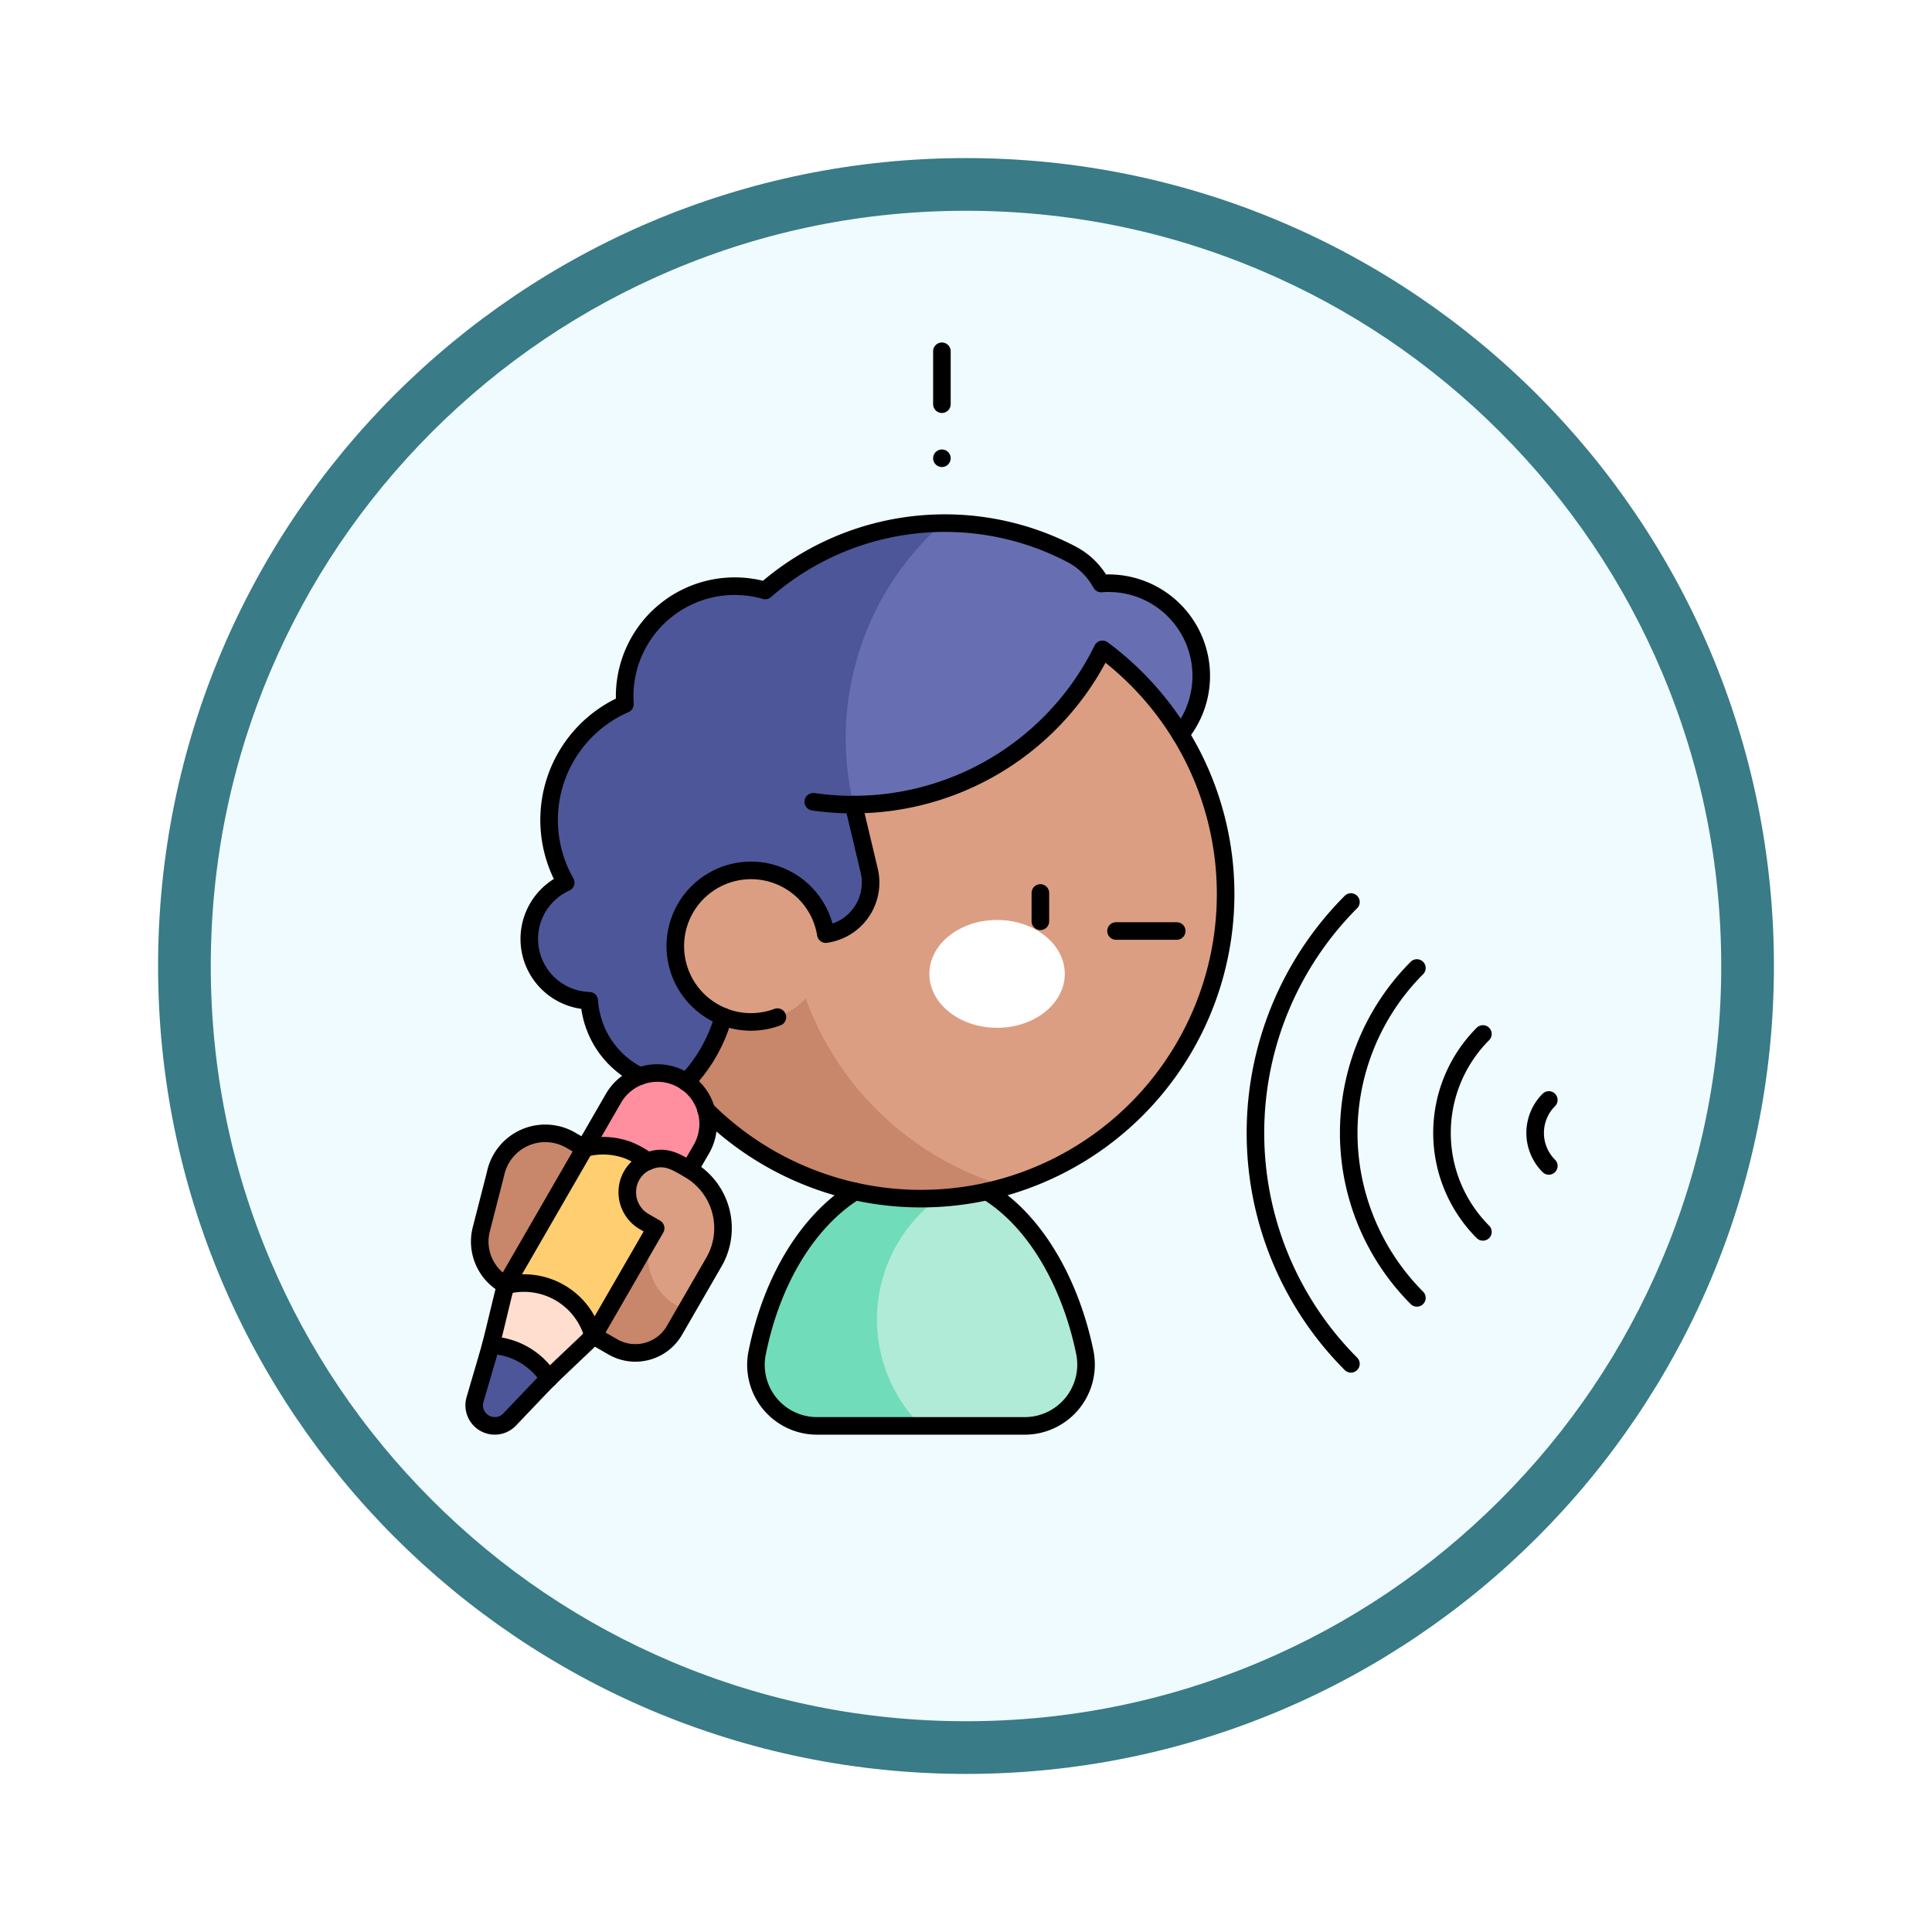 <svg xmlns="http://www.w3.org/2000/svg" xmlns:xlink="http://www.w3.org/1999/xlink" width="110" height="110" viewBox="0 0 110 110">
  <defs>
    <filter id="Trazado_982547" x="0" y="0" width="110" height="110" filterUnits="userSpaceOnUse">
      <feOffset dy="3" input="SourceAlpha"/>
      <feGaussianBlur stdDeviation="3" result="blur"/>
      <feFlood flood-opacity="0.161"/>
      <feComposite operator="in" in2="blur"/>
      <feComposite in="SourceGraphic"/>
    </filter>
  </defs>
  <g id="Grupo_1179304" data-name="Grupo 1179304" transform="translate(-2754 -3549)">
    <g id="Grupo_1175197" data-name="Grupo 1175197" transform="translate(2763 3555)">
      <g id="Grupo_1164700" data-name="Grupo 1164700" transform="translate(0 0)">
        <g id="Grupo_1160931" data-name="Grupo 1160931" transform="translate(0 0)">
          <g id="Grupo_1160749" data-name="Grupo 1160749" transform="translate(0 0)">
            <g id="Grupo_1158891" data-name="Grupo 1158891" transform="translate(0 0)">
              <g id="Grupo_1157406" data-name="Grupo 1157406" transform="translate(0 0)">
                <g id="Grupo_1155793" data-name="Grupo 1155793">
                  <g id="Grupo_1154704" data-name="Grupo 1154704">
                    <g id="Grupo_1150790" data-name="Grupo 1150790">
                      <g id="Grupo_1154214" data-name="Grupo 1154214">
                        <g id="Grupo_1152583" data-name="Grupo 1152583">
                          <g id="Grupo_1146973" data-name="Grupo 1146973">
                            <g id="Grupo_1146954" data-name="Grupo 1146954">
                              <g transform="matrix(1, 0, 0, 1, -9, -6)" filter="url(#Trazado_982547)">
                                <g id="Trazado_982547-2" data-name="Trazado 982547" transform="translate(9 6)" fill="#effbfe">
                                  <path d="M 46 90.5 C 39.992 90.5 34.164 89.324 28.679 87.003 C 23.38 84.762 18.621 81.553 14.534 77.466 C 10.446 73.379 7.238 68.62 4.996 63.321 C 2.676 57.836 1.5 52.008 1.5 46 C 1.5 39.992 2.676 34.164 4.996 28.679 C 7.238 23.38 10.446 18.621 14.534 14.534 C 18.621 10.446 23.38 7.238 28.679 4.996 C 34.164 2.676 39.992 1.5 46 1.5 C 52.008 1.5 57.836 2.676 63.321 4.996 C 68.62 7.238 73.379 10.446 77.466 14.534 C 81.554 18.621 84.762 23.38 87.004 28.679 C 89.324 34.164 90.5 39.992 90.5 46 C 90.5 52.008 89.324 57.836 87.004 63.321 C 84.762 68.62 81.554 73.379 77.466 77.466 C 73.379 81.553 68.62 84.762 63.321 87.003 C 57.836 89.324 52.008 90.5 46 90.5 Z" stroke="none"/>
                                  <path d="M 46 3 C 40.194 3 34.563 4.137 29.263 6.378 C 24.143 8.544 19.544 11.644 15.594 15.594 C 11.644 19.544 8.544 24.143 6.378 29.263 C 4.137 34.563 3 40.194 3 46 C 3 51.806 4.137 57.437 6.378 62.737 C 8.544 67.857 11.644 72.455 15.594 76.405 C 19.544 80.355 24.143 83.456 29.263 85.622 C 34.563 87.863 40.194 89 46 89 C 51.806 89 57.437 87.863 62.737 85.622 C 67.857 83.456 72.456 80.355 76.406 76.405 C 80.356 72.455 83.456 67.857 85.622 62.737 C 87.864 57.437 89 51.806 89 46 C 89 40.194 87.864 34.563 85.622 29.263 C 83.456 24.143 80.356 19.544 76.406 15.594 C 72.456 11.644 67.857 8.544 62.737 6.378 C 57.437 4.137 51.806 3 46 3 M 46 0 C 71.405 0 92 20.595 92 46 C 92 71.405 71.405 92 46 92 C 20.595 92 7.62939453125e-06 71.405 7.62939453125e-06 46 C 7.62939453125e-06 20.595 20.595 0 46 0 Z" stroke="none" fill="#397b86"/>
                                </g>
                              </g>
                            </g>
                          </g>
                        </g>
                      </g>
                    </g>
                  </g>
                </g>
              </g>
            </g>
          </g>
        </g>
      </g>
    </g>
    <g id="tdah" transform="translate(2773.5 3561.5)">
      <g id="Grupo_1179295" data-name="Grupo 1179295" transform="translate(7.5 17.283)">
        <g id="Grupo_1179294" data-name="Grupo 1179294" transform="translate(0 0)">
          <g id="Grupo_1179291" data-name="Grupo 1179291" transform="translate(3.137)">
            <path id="Trazado_1040297" data-name="Trazado 1040297" d="M291.627,116.945a5.277,5.277,0,0,0-6.183-1.83v8.275h5.98A5.277,5.277,0,0,0,291.627,116.945Z" transform="translate(-254.365 -111.337)" fill="#676fb2"/>
            <g id="Grupo_1179288" data-name="Grupo 1179288" transform="translate(12.899 36.925)">
              <path id="Trazado_1040298" data-name="Trazado 1040298" d="M204.63,401.142c-.809-3.969-3.016-8.2-6.673-9.744h-5.3v12.845l2.647,1.078h5.908A3.49,3.49,0,0,0,204.63,401.142Z" transform="translate(-185.899 -390.846)" fill="#b0ebd8"/>
              <path id="Trazado_1040299" data-name="Trazado 1040299" d="M144.806,393.726a8.57,8.57,0,0,1,5.012-6.26c-5.188-2.186-10.5,2.336-11.992,9.791a3.474,3.474,0,0,0,3.408,4.133h5.931A8.57,8.57,0,0,1,144.806,393.726Z" transform="translate(-137.76 -386.914)" fill="#70dcba"/>
            </g>
            <g id="Grupo_1179289" data-name="Grupo 1179289" transform="translate(4.959 3.772)">
              <path id="Trazado_1040300" data-name="Trazado 1040300" d="M155.819,156.549a17.35,17.35,0,0,0,0-33.306h-8.614l-5.123,3.774v26.607l5.123,2.926h8.612Z" transform="translate(-133.612 -122.55)" fill="#db9e82"/>
              <path id="Trazado_1040301" data-name="Trazado 1040301" d="M95.475,151.614a17.35,17.35,0,0,1,0-33.306,17.345,17.345,0,1,0,0,33.306Z" transform="translate(-73.268 -117.615)" fill="#c8866a"/>
            </g>
            <ellipse id="Elipse_12436" data-name="Elipse 12436" cx="3.855" cy="3.07" rx="3.855" ry="3.07" transform="translate(22.777 22.596)" fill="#fff"/>
            <g id="Grupo_1179290" data-name="Grupo 1179290">
              <path id="Trazado_1040302" data-name="Trazado 1040302" d="M159.52,88.742a15.57,15.57,0,0,0-7.374-1.77L142.083,90.8V103h5.029A15.79,15.79,0,0,0,161.3,94.146,4.082,4.082,0,0,0,159.52,88.742Z" transform="translate(-128.652 -86.971)" fill="#676fb2"/>
              <path id="Trazado_1040303" data-name="Trazado 1040303" d="M51.444,103.006a16.346,16.346,0,0,1,4.344-15.339l.689-.689a15.563,15.563,0,0,0-10.063,3.833,6.27,6.27,0,0,0-7.986,6.47,7.2,7.2,0,0,0-3.374,10.163,3.52,3.52,0,0,0,1.343,6.727,5.129,5.129,0,0,0,5.372,4.794,8.853,8.853,0,0,0,2.493-7.612l5.7-.983a2.962,2.962,0,0,0,2.377-3.6Z" transform="translate(-32.984 -86.977)" fill="#4c5699"/>
            </g>
            <circle id="Elipse_12437" data-name="Elipse 12437" cx="4.312" cy="4.312" r="4.312" transform="translate(8.313 19.776)" fill="#db9e82"/>
          </g>
          <g id="Grupo_1179293" data-name="Grupo 1179293" transform="translate(0 31.317)">
            <path id="Trazado_1040304" data-name="Trazado 1040304" d="M10.881,371.508l-.826,3.224a2.82,2.82,0,0,0,1.389,3.087l6.121,3.534a2.57,2.57,0,0,0,3.511-.941l.642-1.113-.851-6.427-5.7-3.292A2.894,2.894,0,0,0,10.881,371.508Z" transform="translate(-9.671 -365.765)" fill="#c8866a"/>
            <g id="Grupo_1179292" data-name="Grupo 1179292">
              <path id="Trazado_1040305" data-name="Trazado 1040305" d="M64.136,341.747A2.89,2.89,0,0,1,65.2,345.7l-1.633,2.829-5.008-2.891,1.634-2.83A2.891,2.891,0,0,1,64.136,341.747Z" transform="translate(-52.269 -341.36)" fill="#ff8e9e"/>
              <path id="Trazado_1040306" data-name="Trazado 1040306" d="M29.834,375.487a4.078,4.078,0,0,1,1.906,2.482L27.5,385.316a3.8,3.8,0,0,1-.286.425l-4.947-2.856a3.8,3.8,0,0,1,.225-.459l4.242-7.348A4.079,4.079,0,0,1,29.834,375.487Z" transform="translate(-20.447 -370.804)" fill="#ffce71"/>
              <path id="Trazado_1040307" data-name="Trazado 1040307" d="M19.133,439a4.08,4.08,0,0,1,1.891,2.438,3.7,3.7,0,0,1-.376.416l-2.142,2.041-3.3-1.9.7-2.876a3.727,3.727,0,0,1,.173-.534A4.082,4.082,0,0,1,19.133,439Z" transform="translate(-14.259 -426.498)" fill="#ffddcf"/>
              <path id="Trazado_1040308" data-name="Trazado 1040308" d="M10.332,467.737a4.087,4.087,0,0,1,1.415,1.357l-2.224,2.324a1.171,1.171,0,0,1-1.975-1.14l.9-3.088A4.086,4.086,0,0,1,10.332,467.737Z" transform="translate(-7.5 -451.7)" fill="#4c5699"/>
            </g>
            <path id="Trazado_1040309" data-name="Trazado 1040309" d="M81.212,381.237l.592.342a3.852,3.852,0,0,1,1.413,5.263l-1.606,2.782-.556-.321a3.2,3.2,0,0,1-1.161-4.38l-.654-.377a1.926,1.926,0,1,1,1.973-3.308Z" transform="translate(-69.564 -376.089)" fill="#db9e82"/>
          </g>
        </g>
      </g>
      <g id="Grupo_1179303" data-name="Grupo 1179303" transform="translate(7.5 7.5)">
        <g id="Grupo_1179302" data-name="Grupo 1179302" transform="translate(0)">
          <g id="Grupo_1179299" data-name="Grupo 1179299" transform="translate(0 30.841)">
            <g id="Grupo_1179297" data-name="Grupo 1179297">
              <g id="Grupo_1179296" data-name="Grupo 1179296" transform="translate(32.234)">
                <line id="Línea_651" data-name="Línea 651" y2="1.615" fill="none" stroke="#000" stroke-linecap="round" stroke-linejoin="round" stroke-miterlimit="10" stroke-width="1"/>
                <line id="Línea_652" data-name="Línea 652" x2="3.456" transform="translate(4.308 2.167)" fill="none" stroke="#000" stroke-linecap="round" stroke-linejoin="round" stroke-miterlimit="10" stroke-width="1"/>
              </g>
              <path id="Trazado_1040310" data-name="Trazado 1040310" d="M14.265,356.3l1.128.651a2.57,2.57,0,0,0,3.51-.941l2.249-3.895a3.857,3.857,0,0,0-1.4-5.257c-.793-.463-1.407-.864-2.363-.473a1.866,1.866,0,0,0-.917.8,1.933,1.933,0,0,0,.705,2.633l.654.377-3.278,5.678a3.784,3.784,0,0,1-.286.425,3.7,3.7,0,0,1-.376.416c-2.7,2.57-1.7,1.575-4.366,4.365a1.171,1.171,0,0,1-1.975-1.14c1.081-3.705.72-2.342,1.6-5.963a3.762,3.762,0,0,1,.4-.993l5.876-10.178a2.891,2.891,0,0,1,5.007,2.892l-.676,1.161h0" transform="translate(-7.501 -331.107)" fill="none" stroke="#000" stroke-linecap="round" stroke-linejoin="round" stroke-miterlimit="10" stroke-width="1"/>
            </g>
            <g id="Grupo_1179298" data-name="Grupo 1179298" transform="translate(44.48 0.517)">
              <path id="Trazado_1040311" data-name="Trazado 1040311" d="M374.253,288.519a18.614,18.614,0,0,1,0-26.293" transform="translate(-368.817 -262.226)" fill="none" stroke="#000" stroke-linecap="round" stroke-linejoin="round" stroke-miterlimit="10" stroke-width="1"/>
              <path id="Trazado_1040312" data-name="Trazado 1040312" d="M415.824,311.519a13.3,13.3,0,0,1,0-18.781" transform="translate(-406.632 -288.982)" fill="none" stroke="#000" stroke-linecap="round" stroke-linejoin="round" stroke-miterlimit="10" stroke-width="1"/>
              <path id="Trazado_1040313" data-name="Trazado 1040313" d="M457.4,334.517a7.977,7.977,0,0,1,0-11.268" transform="translate(-444.449 -315.737)" fill="none" stroke="#000" stroke-linecap="round" stroke-linejoin="round" stroke-miterlimit="10" stroke-width="1"/>
              <path id="Trazado_1040314" data-name="Trazado 1040314" d="M498.959,357.517a2.656,2.656,0,0,1,0-3.756" transform="translate(-482.256 -342.492)" fill="none" stroke="#000" stroke-linecap="round" stroke-linejoin="round" stroke-miterlimit="10" stroke-width="1"/>
            </g>
          </g>
          <g id="Grupo_1179301" data-name="Grupo 1179301" transform="translate(26.628)">
            <g id="Grupo_1179300" data-name="Grupo 1179300">
              <line id="Línea_653" data-name="Línea 653" y1="3.013" fill="none" stroke="#000" stroke-linecap="round" stroke-linejoin="round" stroke-miterlimit="10" stroke-width="1"/>
              <line id="Línea_654" data-name="Línea 654" transform="translate(0 6.091)" fill="none" stroke="#000" stroke-linecap="round" stroke-linejoin="round" stroke-miterlimit="10" stroke-width="1"/>
            </g>
          </g>
        </g>
        <path id="Trazado_1040315" data-name="Trazado 1040315" d="M39.288,118.459a5.135,5.135,0,0,1-2.892-4.293,3.52,3.52,0,0,1-1.343-6.727,7.2,7.2,0,0,1,3.373-10.163,6.269,6.269,0,0,1,7.985-6.47,15.559,15.559,0,0,1,17.436-2.063,4.06,4.06,0,0,1,1.693,1.667A5.277,5.277,0,0,1,70.056,99" transform="translate(-29.845 -77.188)" fill="none" stroke="#000" stroke-linecap="round" stroke-linejoin="round" stroke-miterlimit="10" stroke-width="1" stroke-dasharray="250 30 1000 0 1000 0"/>
        <path id="Trazado_1040316" data-name="Trazado 1040316" d="M102.251,171.579a17.344,17.344,0,1,0,22.575-26.216A15.788,15.788,0,0,1,110.65,154.2l.894,3.76a2.961,2.961,0,0,1-2.377,3.6l-.093.016a4.312,4.312,0,1,0-5.828,4.7,8.881,8.881,0,0,1-2.121,3.73" transform="translate(-89.055 -128.391)" fill="none" stroke="#000" stroke-linecap="round" stroke-linejoin="round" stroke-miterlimit="10" stroke-width="1"/>
        <path id="Trazado_1040317" data-name="Trazado 1040317" d="M125.851,315.294a4.281,4.281,0,0,1-3.07-.023" transform="translate(-108.589 -277.383)" fill="none" stroke="#000" stroke-linecap="round" stroke-linejoin="round" stroke-miterlimit="10" stroke-width="1"/>
        <path id="Trazado_1040318" data-name="Trazado 1040318" d="M62.151,375.827a4.909,4.909,0,0,0-1.131-.637,4.071,4.071,0,0,0-2.47-.113" transform="translate(-52.265 -329.704)" fill="none" stroke="#000" stroke-linecap="round" stroke-linejoin="round" stroke-miterlimit="10" stroke-width="1"/>
        <path id="Trazado_1040319" data-name="Trazado 1040319" d="M27.211,441.435a4.081,4.081,0,0,0-4.947-2.856" transform="translate(-20.447 -385.398)" fill="none" stroke="#000" stroke-linecap="round" stroke-linejoin="round" stroke-miterlimit="10" stroke-width="1"/>
        <path id="Trazado_1040320" data-name="Trazado 1040320" d="M15.206,467.189a4.11,4.11,0,0,1,3.3,1.9" transform="translate(-14.257 -410.599)" fill="none" stroke="#000" stroke-linecap="round" stroke-linejoin="round" stroke-miterlimit="10" stroke-width="1"/>
        <path id="Trazado_1040321" data-name="Trazado 1040321" d="M15.959,370.038l-.791-.457a2.894,2.894,0,0,0-4.283,1.927l-.826,3.224a2.817,2.817,0,0,0,1.433,3.113" transform="translate(-9.675 -324.665)" fill="none" stroke="#000" stroke-linecap="round" stroke-linejoin="round" stroke-miterlimit="10" stroke-width="1"/>
        <path id="Trazado_1040322" data-name="Trazado 1040322" d="M143.4,396.075c-2.62,1.636-4.729,4.943-5.583,9.214a3.474,3.474,0,0,0,3.407,4.133h11.837a3.49,3.49,0,0,0,3.418-4.18c-.723-3.551-2.567-7.311-5.565-9.168" transform="translate(-121.713 -348.238)" fill="none" stroke="#000" stroke-linecap="round" stroke-linejoin="round" stroke-miterlimit="10" stroke-width="1" stroke-dasharray="300 30 1000 0 1000 0"/>
        <path id="Trazado_1040323" data-name="Trazado 1040323" d="M166.606,216.014a15.966,15.966,0,0,1-2.29-.163" transform="translate(-145.011 -190.202)" fill="none" stroke="#000" stroke-linecap="round" stroke-linejoin="round" stroke-miterlimit="10" stroke-width="1"/>
      </g>
    </g>
  </g>
</svg>
